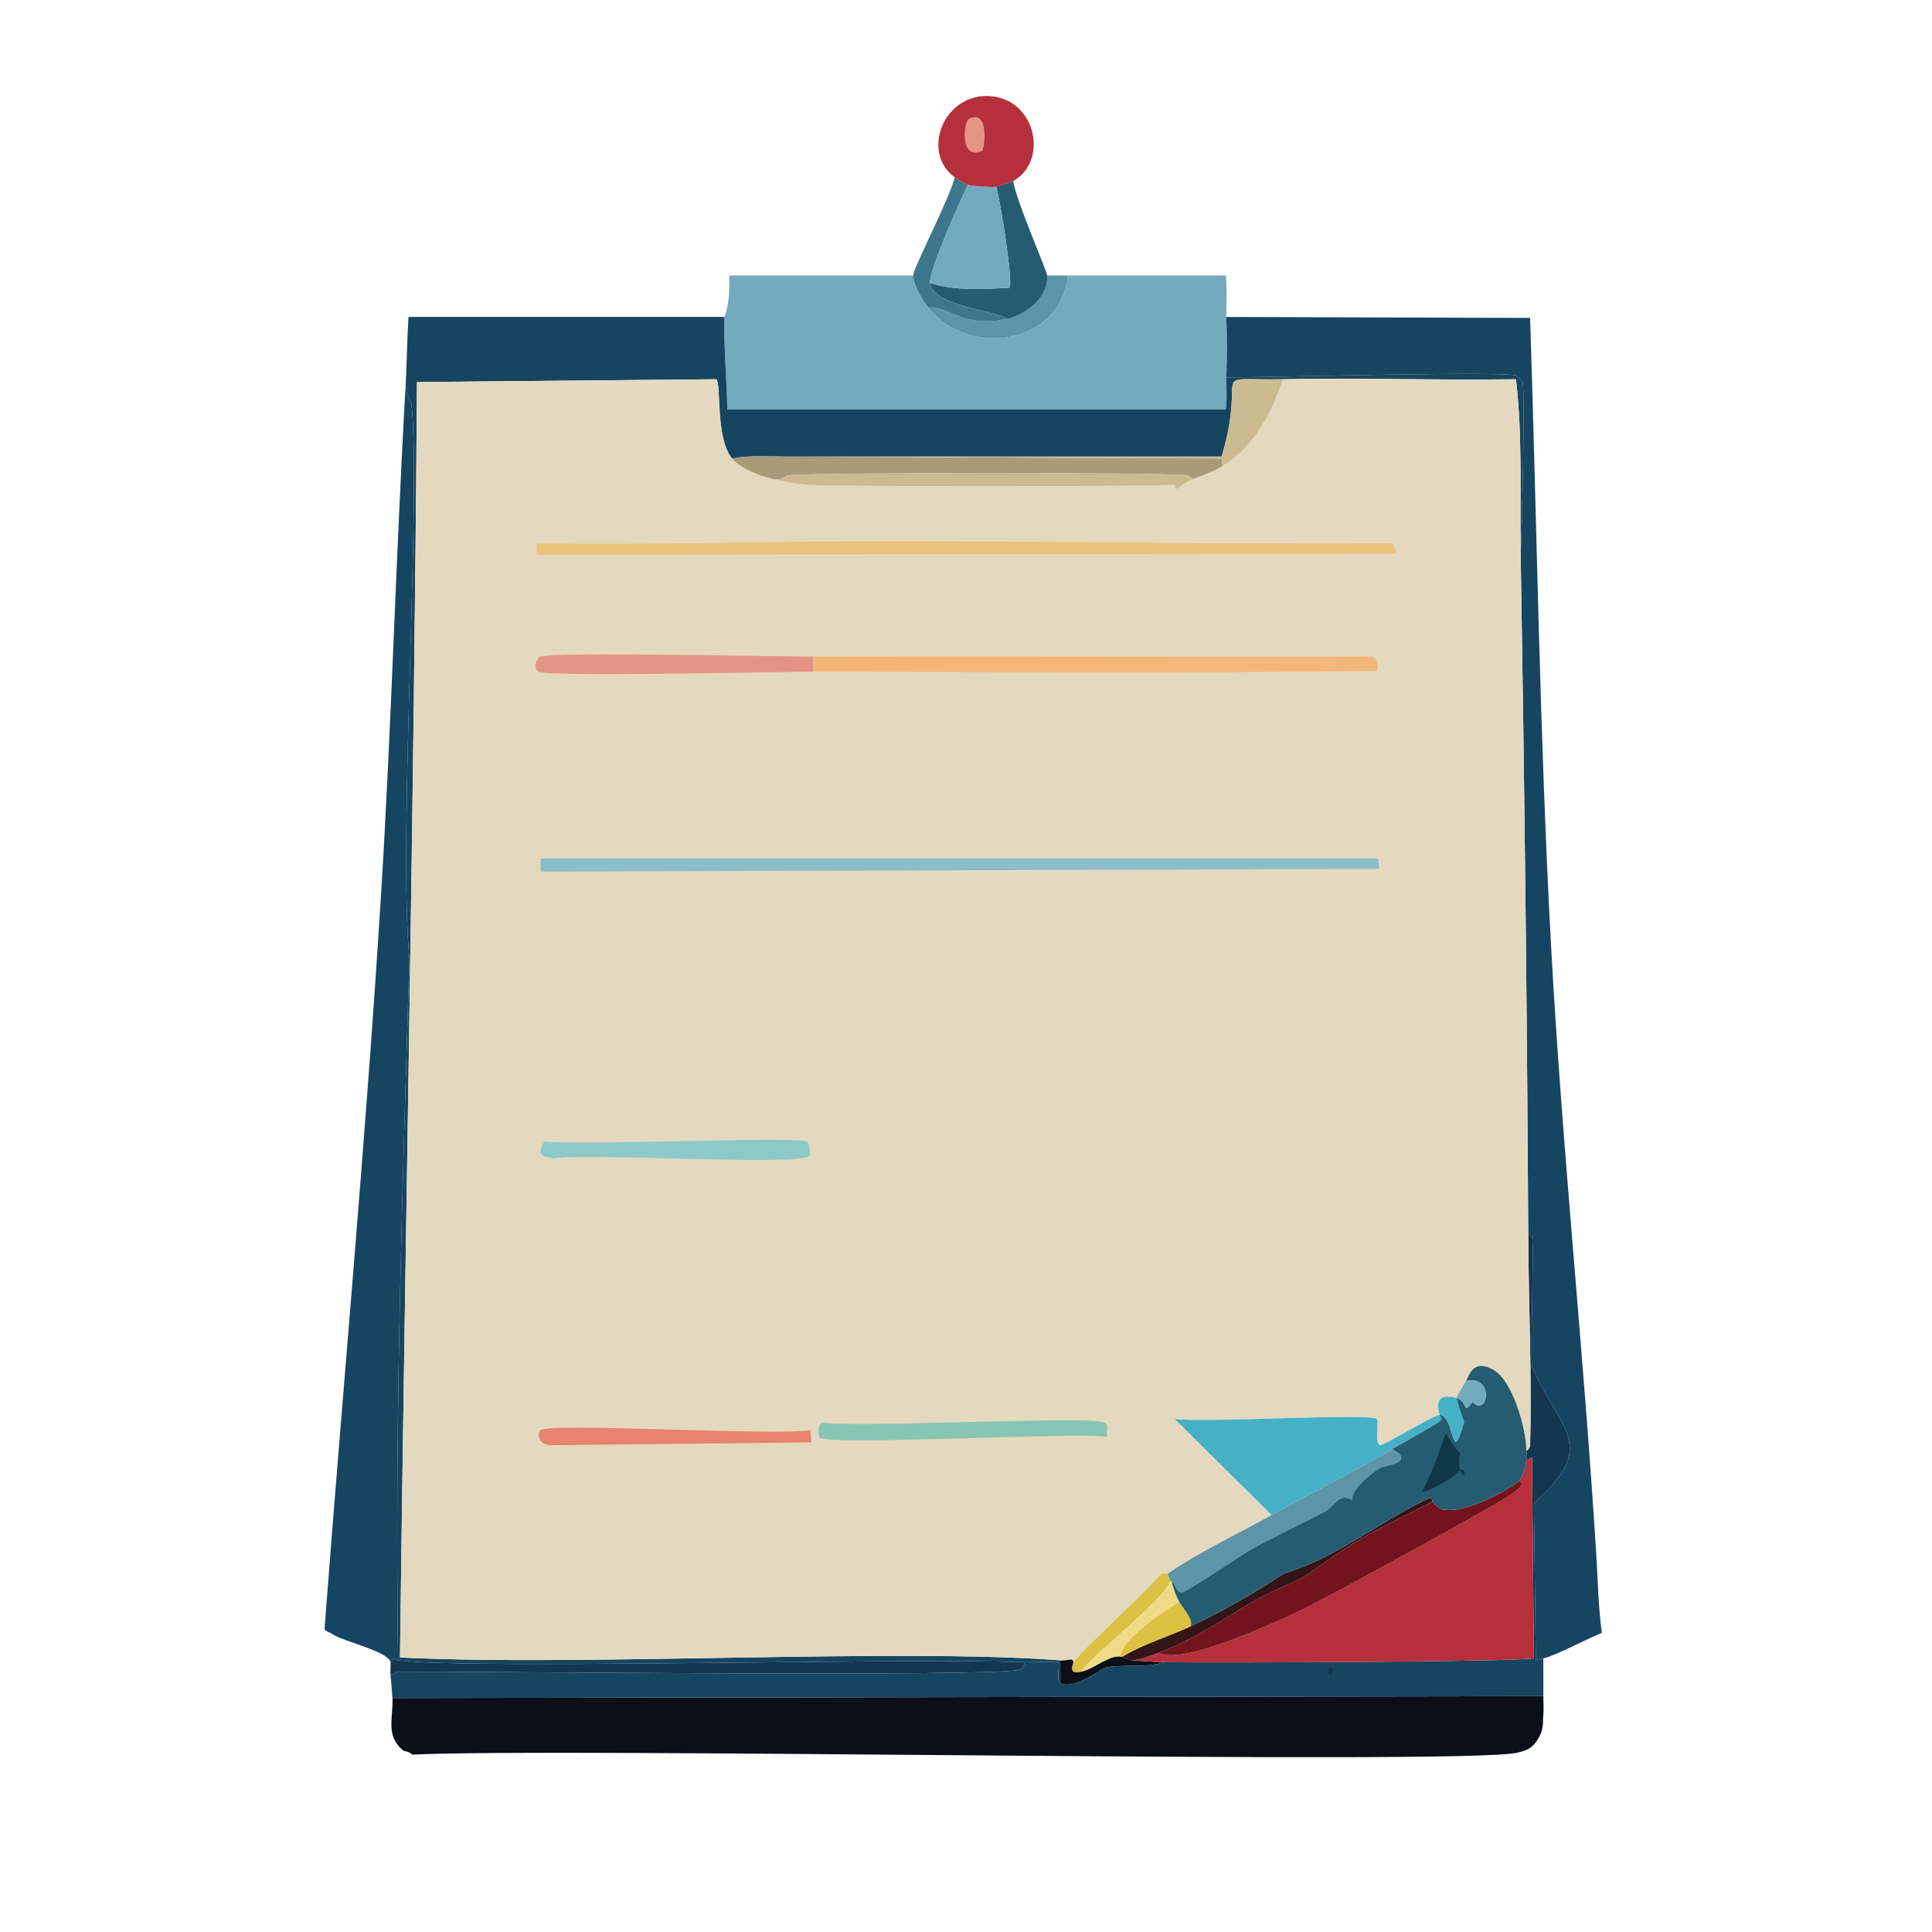 <?xml version='1.0' encoding='utf-8'?>
<svg xmlns="http://www.w3.org/2000/svg" data-name="Ebene 1" viewBox="0 0 512 512"> <defs> <style>.cls-1 { fill: #f4b77b; } .cls-1, .cls-2, .cls-3, .cls-4, .cls-5, .cls-6, .cls-7, .cls-8, .cls-9, .cls-10, .cls-11, .cls-12, .cls-13, .cls-14, .cls-15, .cls-16, .cls-17, .cls-18, .cls-19, .cls-20, .cls-21, .cls-22, .cls-23, .cls-24 { stroke-width: 0px; } .cls-2 { fill: #5d94a8; } .cls-3 { fill: #74aabe; } .cls-4 { fill: #46b0c6; } .cls-5 { fill: #265c71; } .cls-6 { fill: #73141c; } .cls-7 { fill: #341417; } .cls-8 { fill: #3e778c; } .cls-9 { fill: #0e384a; } .cls-10 { fill: #0c0e18; } .cls-11 { fill: #133651; } .cls-12 { fill: #164561; } .cls-13 { fill: #ccbb90; } .cls-14 { fill: #dbc144; } .cls-15 { fill: #a99a7a; } .cls-16 { fill: #b5303b; } .cls-17 { fill: #8bbec9; } .cls-18 { fill: #8dc9c9; } .cls-19 { fill: #86c6b2; } .cls-20 { fill: #e49487; } .cls-21 { fill: #e4d9bf; } .cls-22 { fill: #ebc27b; } .cls-23 { fill: #e7836f; } .cls-24 { fill: #f1da87; }</style> </defs> <path class="cls-12" d="M423,411.5c.44,7.08.56,14.2,1.5,21.25-4.21,1.64-12,5.92-15.5,6.75-2.54.6-1.9-.01-2,0l-.5-41.25c17.49-15.22,6.86-19.12-.5-36-.47-5.98.62-32.71,0-34.5-.13-.38-.65-.25-1-.25-.32-60.19-1.01-120.32-2-180.5.32-6.18,1.21-43.58.5-45.75-.04-.12-1.63-1.71-1.75-1.75-3.65-1.19-66.87.55-76.75.5.14-5.29.13-10.71,0-16l80.5.25c1.8,55.14,2.53,110.4,5.5,165.5,2.91,53.98,8.64,107.81,12,161.75Z"/> <path class="cls-12" d="M105.5,440c-1.22-.16-1.18-.51-1.25-.5-.4.07-.02,1.08-.75,1-.61-2.92-12.57-5.45-15.5-7.5-.65-.45-1.52-.52-2-1.25,4.94-64.97,10.97-129.95,15-195,2.78-44.89,3.92-89.87,6.5-134.75.24,3.08,1.47,4.5,1.5,4.75,2.72,23.58-3.55,114.72-.5,147.5-1.91,61.88-3.96,123.85-3,185.75Z"/> <path class="cls-10" d="M409,449.5c-.02,1.63.15,3.39,0,5-.22,2.32.21,3.72-1.5,6.5-1.43,2.33-2.97,2.93-5.5,3.5-14.28,3.23-255.26-1.44-292.75.5-.82-.88-2.05-.91-2.25-1-5.06-3.9-2.68-9.16-3-14l305-.5Z"/> <path class="cls-11" d="M105.5,440c19.3,2.48,131.03-.69,166,.5.24.63-.91,1.92-1.25,2-8.01,1.98-142.93.41-165,.5l-1.75,1c-.11-1.15.07-2.34,0-3.5.73.08.35-.93.75-1,.07-.01.03.34,1.25.5Z"/> <path class="cls-11" d="M407,439.5c-.16.02-.34-.02-.5,0l-.5-53.25-1.5.75c.09-.8,0-1.68,0-2.5.31,0,1-1.17,1-1.25.48-18.58-.4-37.18-.5-55.75.35,0,.87-.13,1,.25.62,1.79-.47,28.52,0,34.5,7.36,16.88,17.99,20.78.5,36l.5,41.25Z"/> <path class="cls-10" d="M297,439h.5c.21.34,2.37.99,2.5,1,2.87.16,5.58.47,8.5.5-4.49,1.63-11.82.43-15.75,1.5-.61.17-8.47,6.12-11.75,4v-6c2.18.16,3.2-.94,3.5.5-.97,2.73.1,2.83,2,2.5,3.21-.57,7.44-4.51,10.5-4Z"/> <path class="cls-3" d="M242,73c-.07,2.33,2.58,6.7,4,8.5,10.57,13.38,35.01,10.08,37-8.5h41.75c.51.36.21,9.45.25,11,.13,5.29.14,10.71,0,16-.03,1.29.25,8.14-.25,8.5h-132c-.11-6.58-1.05-18.74-.75-24.5.03-.57,1.51-2.78,1.25-11h48.75Z"/> <path class="cls-2" d="M283,73c-1.99,18.58-26.43,21.88-37,8.5,4.95-.69,9.3,5.63,21,3,4.93-1.11,10.97-5.8,10.5-11.5h5.5Z"/> <path class="cls-12" d="M192,84c-.3,5.76.64,17.92.75,24.5h132c.5-.36.22-7.21.25-8.5,9.88.05,73.1-1.69,76.75-.5.12.04,1.71,1.63,1.75,1.75.71,2.17-.18,39.57-.5,45.75-.25-15.49.54-31.08-1.25-46.5-20.57.28-41.18-.37-61.75,0-20.95.38-9.14-3.48-16.25,20.5-38.42,0-76.83,0-115.25,0-4.79,0-9.76-.41-14.5.5-4.57-5.56-2.73-20.32-4.25-21l-79.25.75c-.78,112.68-3.11,225.32-4.5,338,48.78,2.4,131.01-2.55,175,.75v6c-1.37-.88.25-4.79-.75-5.5-.36-.25-7.38.05-8.75,0-34.97-1.19-146.7,1.98-166-.5-.96-61.9,1.09-123.87,3-185.75-3.05-32.78,3.22-123.92.5-147.5-.03-.25-1.26-1.67-1.5-4.75.34-5.99.37-12.01.75-18h83.75Z"/> <path class="cls-12" d="M323.75,112c1.58,0-.19,7.62-1,8h-129c-.28-1.11-2-4.79-1-5.5h130l1-2.5Z"/> <path class="cls-5" d="M268.5,48c.8,5.24,8.88,23.57,9,25,.47,5.7-5.57,10.39-10.5,11.5-4.2-2.52-19.63-3.31-20.5-9.5,6.79,2.14,13.96,1.63,21,1.25,1.11-.78-2.44-23.56-3.5-26.75.23-.03,4.29-1.38,4.5-1.5Z"/> <path class="cls-8" d="M256.5,49c-2.11,4.36-10.44,22.91-10,26,.87,6.19,16.3,6.98,20.5,9.5-11.7,2.63-16.05-3.69-21-3-1.42-1.8-4.07-6.17-4-8.5.06-2,10-21.19,11-26,.46.34,3.31,1.95,3.5,2Z"/> <path class="cls-3" d="M264,49.5c1.06,3.19,4.61,25.97,3.5,26.75-7.04.38-14.21.89-21-1.25-.44-3.09,7.89-21.64,10-26,1.26.35,6.16.69,7.5.5Z"/> <path class="cls-16" d="M268.5,48c-.21.12-4.27,1.47-4.5,1.5-1.34.19-6.24-.15-7.5-.5-.19-.05-3.04-1.66-3.5-2-9.16-6.77-2.79-22.67,9.75-21.5,11.94,1.12,15.09,17.27,5.75,22.5Z"/> <path class="cls-20" d="m256.75 31.5c5.58-2.85 4.19 8.19 3.5 8.5-6.04 2.71-4.85-7.81-3.5-8.5z"/> <path class="cls-12" d="M409,439.5v2.5c0,2.5.03,5,0,7.5l-305,.5c-.13-1.94-.32-4.05-.5-6l1.75-1c22.07-.09,156.99,1.48,165-.5.34-.08,1.49-1.37,1.25-2,1.37.05,8.39-.25,8.75,0,1,.71-.62,4.62.75,5.5,3.28,2.12,11.14-3.83,11.75-4,3.93-1.07,11.26.13,15.75-1.5,15.86.18,89.74-.05,98-1,.16-.02.34.02.5,0,.1-.01-.54.6,2,0Z"/> <path class="cls-11" d="M352.25,442c1.72-1.11.94,3.45-.25,1.25-.12-.23-.08-1.04.25-1.25Z"/> <path class="cls-21" d="M194,121.5c2.39,2.91,7.72,4.69,11,5.5,3.16.79,6.02,1.27,9.25,1.5,7.46.52,87.82.49,97,0,.32-.02.07,1.31,1,1,.77-.91,2.73-2.11,3.75-2.5,2.74-1.04,5.48-1.95,8-3.5,8.23-5.05,12.99-13.9,16-23,20.57-.37,41.18.28,61.75,0,1.79,15.42,1,31.01,1.25,46.5.99,60.18,1.68,120.31,2,180.5.1,18.57.98,37.17.5,55.75,0,.08-.69,1.24-1,1.25.01-5.89-3.67-18.67-8.75-21.5-5.52-3.08-6.37,1.69-7.25,3-.5.75-2.46,4.03-2.5,4.5-6.79-1.9-4.48,4.06-4.5,4.5-1.68.02-14.89,8.22-15.75,8-1.58-.41-.15-6.4-1-7-2.19-1.54-46.97,1.18-53.5,0l25.75,25.5c-9.17,5.11-18.81,9.57-27.5,15.5-.14.1-1.07-.06-1.75,0-2.49,3.41-22.7,21.94-23.25,23.5-.3-1.44-1.32-.34-3.5-.5-43.99-3.3-126.22,1.65-175-.75,1.39-112.68,3.72-225.32,4.5-338l79.25-.75c1.52.68-.32,15.44,4.25,21Z"/> <path class="cls-17" d="M143.25,227.5h222l.25,2.75-222.25.75v-3.5Z"/> <path class="cls-22" d="M224.25,143.5c48.34-.21,96.66.76,145,.5l.75,2.75-227.75.25v-3c27.33.45,54.67-.38,82-.5Z"/> <path class="cls-18" d="M144.25,302.5c9.36,1.14,66.32-1.4,69.5,0,.98.43.94,3.41.75,3.75-1.65,2.96-59.43-.85-67.75.75-3.23-.74-4.53-.57-2.5-4.5Z"/> <path class="cls-19" d="M217.75,377c9.15,1.45,71.76-1.88,75,0,1.37.79.11,2.66.75,3.75-9.07-1.26-73.14,2.45-76.25.25-.43-.3-.6-3.51.5-4Z"/> <path class="cls-21" d="M266.75,299.5c33.48-.08,67.01,1.1,100.5.5l.25,1.25-135.75,1.25c-6.89-1.82-18.61,1.57-16.5-2.5,17.16.51,34.35-.46,51.5-.5Z"/> <path class="cls-1" d="M215.5,178v-4c49.42-.12,98.83.09,148.25,0,1.5,1.08,1.33,1.99,1.25,3.75-49.82.78-99.67.34-149.5.25Z"/> <path class="cls-20" d="M215.5,174v4c-9.31-.02-69.42,1.46-72.75,0-1.35-.59-.89-3.47.5-4,3.37-1.29,62.9.02,72.25,0Z"/> <path class="cls-23" d="M143.25,379c2.92-2.07,62.9,1.59,71.5,0l.25,3.25-69.25.75c-3.61-.4-3.13-3.55-2.5-4Z"/> <path class="cls-15" d="M208.5,121l115.25.5.25,2c-2.52,1.55-5.26,2.46-8,3.5,0-.31-1.17-.99-1.25-1-5.22-.89-100.76-.81-106,0-.19.03-1.5,1.44-3.75,1-3.28-.81-8.61-2.59-11-5.5,4.74-.91,9.71-.5,14.5-.5Z"/> <path class="cls-13" d="m340 100.5c-3.01 9.1-7.77 17.95-16 23l-0.25-2-115.25-0.5h115.25c7.11-23.98-4.7-20.12 16.25-20.5z"/> <path class="cls-13" d="M316,127c-1.02.39-2.98,1.59-3.75,2.5-.93.31-.68-1.02-1-1-9.18.49-89.54.52-97,0-3.23-.23-6.09-.71-9.25-1.5,2.25.44,3.56-.97,3.75-1,5.24-.81,100.78-.89,106,0,.08.01,1.26.69,1.25,1Z"/> <path class="cls-16" d="M406.5,439.5c-8.26.95-82.14,1.18-98,1-2.92-.03-5.63-.34-8.5-.5,2.49-.18,4.7-1.16,7-2,5.96,3.38,29.17-7.23,37.25-11,6.63-3.09,50.66-27.26,55.5-30.5,1.89-1.26,4.96-3.17,2.75-4,1.33-1.53,1.78-3.52,2-5.5l1.5-.75.5,53.25Z"/> <path class="cls-7" d="M379.5,398c-6.34,3.33-13.06,6.42-19.25,10-4.48,2.59-12.49,8.55-15,10-1.88,1.09-8.53,3.84-11.5,5.5-9.25,5.17-16.54,10.79-26.75,14.5-2.3.84-4.51,1.82-7,2-.13,0-2.29-.66-2.5-1,5.65-3.41,12.07-5.21,18-8,8.61-4.05,16.79-8.74,24.75-14,13.91-4.14,25.41-13.84,38.5-20,1.07-.2.7.97.75,1Z"/> <path class="cls-6" d="M307,438c10.21-3.71,17.5-9.33,26.75-14.5,2.97-1.66,9.62-4.41,11.5-5.5,2.51-1.45,10.52-7.41,15-10,6.19-3.58,12.91-6.67,19.25-10,.46.26,1.71,1.77,2.75,2,6.36,1.42,19.1-6.18,20.25-7.5,2.21.83-.86,2.74-2.75,4-4.84,3.24-48.87,27.41-55.5,30.5-8.08,3.77-31.29,14.38-37.25,11Z"/> <path class="cls-4" d="M381.5,375c-.03.55.9.6.25,1.5-.43.6-11.03,6.47-12.75,7.5-10.46,6.27-21.36,11.58-32,17.5l-25.75-25.5c6.53,1.18,51.31-1.54,53.5,0,.85.6-.58,6.59,1,7,.86.22,14.07-7.98,15.75-8Z"/> <path class="cls-2" d="M310.5,419h-.5c.08-.96-.64-1.12-.5-2,8.69-5.93,18.33-10.39,27.5-15.5,10.64-5.92,21.54-11.23,32-17.5,6.39,3.64-2.19,4.34-3.25,5-3.42,2.13-7.46,5.78-7.5,8.5-3.31-2.08-4.7,1.79-7,3-6.45,3.4-13.11,6.45-19.5,10-2.62,1.46-17.41,11.49-18.5,11.5-1.54.02-1.8-2.35-2.75-3Z"/> <path class="cls-14" d="M309.5,417c-.14.88.58,1.04.5,2-.32,3.97-20.18,19.18-23.5,24-1.9.33-2.97.23-2-2.5.55-1.56,20.76-20.09,23.25-23.5.68-.06,1.61.1,1.75,0Z"/> <path class="cls-14" d="M312.5,424.5c.71,1.34,3.95,4.77,3,6.5-5.93,2.79-12.35,4.59-18,8h-.5c-.45-4.09,11.39-12.04,15.5-14.5Z"/> <path class="cls-24" d="M312.5,424.5c-4.11,2.46-15.95,10.41-15.5,14.5-3.06-.51-7.29,3.43-10.5,4,3.32-4.82,23.18-20.03,23.5-24h.5c.36,1.8,1.16,3.9,2,5.5Z"/> <path class="cls-5" d="M404.5,384.5c0,.82.09,1.7,0,2.5-.22,1.98-.67,3.97-2,5.5-1.15,1.32-13.89,8.92-20.25,7.5-1.04-.23-2.29-1.74-2.75-2-.05-.03.32-1.2-.75-1-13.09,6.16-24.59,15.86-38.5,20-7.96,5.26-16.14,9.95-24.75,14,.95-1.73-2.29-5.16-3-6.5-.84-1.6-1.64-3.7-2-5.5.95.65,1.21,3.02,2.75,3,1.09-.01,15.88-10.04,18.5-11.5,6.39-3.55,13.05-6.6,19.5-10,2.3-1.21,3.69-5.08,7-3,.04-2.72,4.08-6.37,7.5-8.5,1.06-.66,9.64-1.36,3.25-5,1.72-1.03,12.32-6.9,12.75-7.5.65-.9-.28-.95-.25-1.5,4.2-.05,2.96,14.7,6.5,1.75-.54-.95-2.03-5.92-2-6.25,3.26.91,1.45,4.74,4.25,1,3.96,4.37,6-7.26-1.75-5.5.88-1.31,1.73-6.08,7.25-3,5.08,2.83,8.76,15.61,8.75,21.5Z"/> <path class="cls-4" d="M386,370.5c-.03.33,1.46,5.3,2,6.25-3.54,12.95-2.3-1.8-6.5-1.75.02-.44-2.29-6.4,4.5-4.5Z"/> <path class="cls-3" d="M386,370.5c.04-.47,2-3.75,2.5-4.5,7.75-1.76,5.71,9.87,1.75,5.5-2.8,3.74-.99-.09-4.25-1Z"/> <path class="cls-9" d="M387,389.5c-.93,1.87-9.6,6.47-10,5.75,9.16-19.27,3.36-17.21,10-10-.57,1.14-.37,3.16,0,4.25Z"/> <path class="cls-9" d="M387,389.5c.02.05.86-.19,1,.25.42,1.37-.36,1.79-1-.25Z"/> </svg>